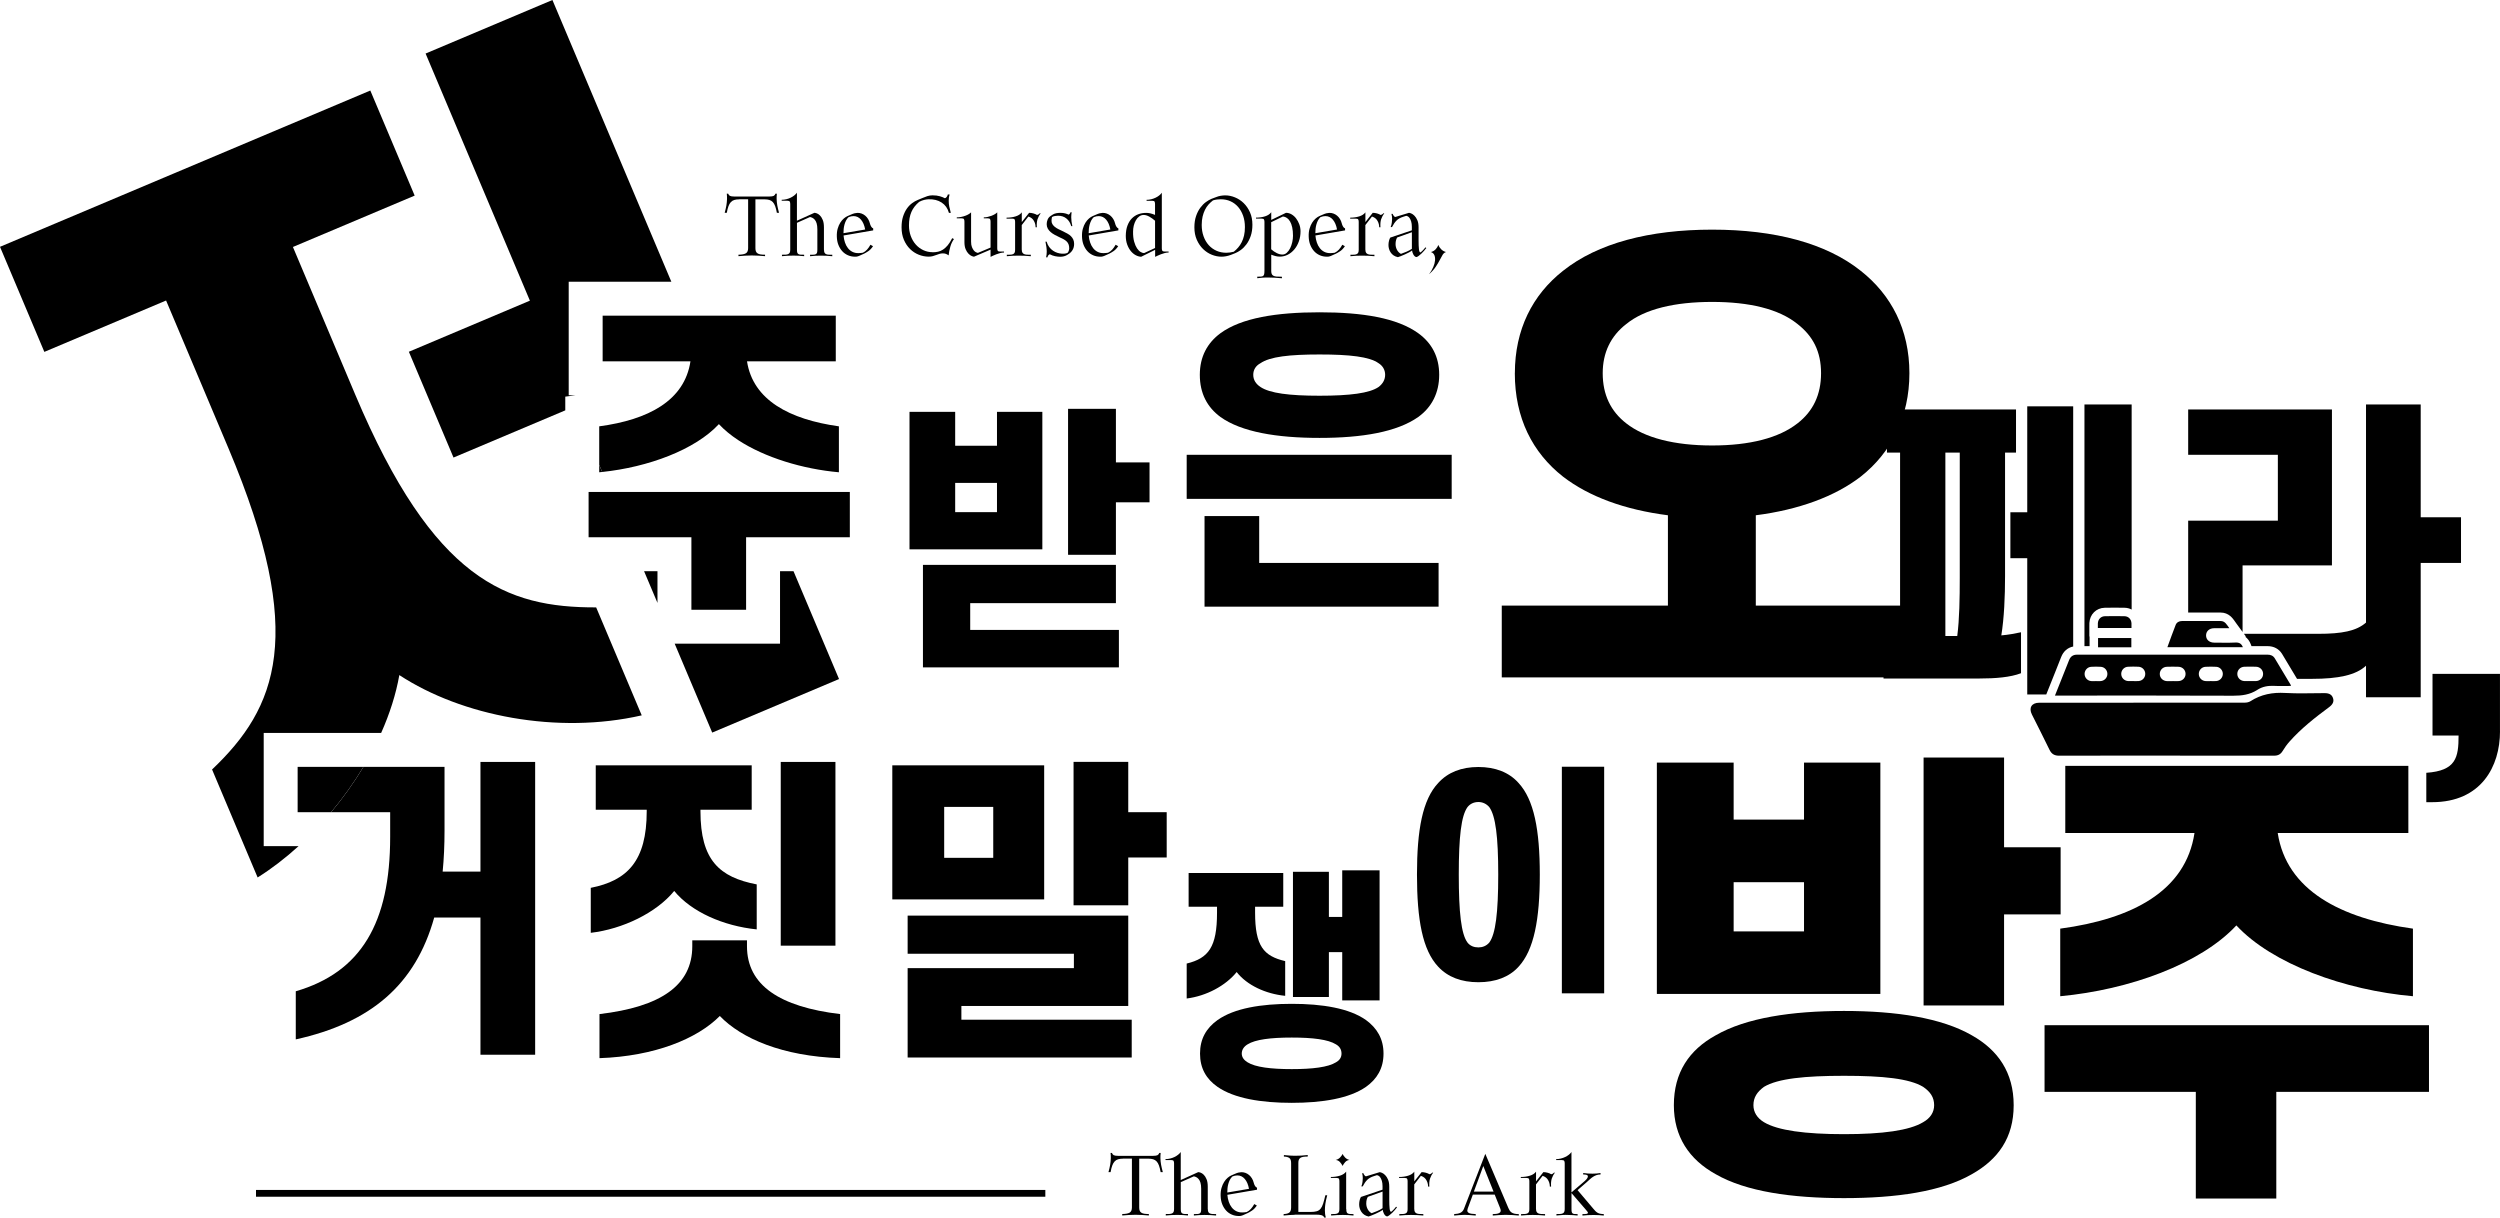 <?xml version="1.0" encoding="UTF-8"?><svg xmlns="http://www.w3.org/2000/svg" viewBox="0 0 736.8 358.88"><defs><style>.d{fill:none;stroke:#000;stroke-miterlimit:10;stroke-width:2px;}</style></defs><g id="a"/><g id="b"><g id="c"><g><path d="M167.61,83.04h30.25L162.81,0l-37.38,15.78,30.74,72.83-35.67,15.06,13.16,31.18,32.94-13.91v-4.04l3.03-.41h-2.02v-33.45Zm22.21,85.3l3.95,9.35v-9.35h-3.95Zm44.04,0h-3.97v21.37h-31.05l11.06,26.2,37.38-15.78-13.42-31.79Z"/><path d="M189.13,210.83c-24.78,5.68-53,.23-71.44-11.87-.99,5.62-2.83,11.38-5.36,17.06h-34.61v33.36h10.27c-3.83,3.48-7.88,6.6-12.06,9.23l-13.43-31.82c19.04-18.1,28.1-39.54,4.84-94.65l-18.39-43.57-35.88,15.14L0,72.74,109.14,26.68l13.07,30.97-35.88,15.14,18.39,43.57c23.08,54.68,44.59,62.72,70.98,62.65l13.43,31.82Z"/><g><path d="M176.6,137.01v2.18c.29-.03,.58-.06,.88-.09l-.88-2.09Z"/><path d="M220.16,106.49h26.16v-13.45h-68.71v13.45h25.88c-1.75,11.61-12.43,17.22-26.89,19.16v11.36l.88,2.09c13.53-1.42,27.36-6.52,34.39-14.1,1.58,1.69,3.5,3.27,5.69,4.71,7.82,5.13,19.03,8.54,29.68,9.48v-13.54c-14.55-2.03-25.33-7.74-27.08-19.16Z"/><polygon points="224.01 144.99 179.97 144.99 173.47 144.99 173.47 158.34 185.6 158.34 203.77 158.34 203.77 179.71 219.89 179.71 219.89 158.34 229.64 158.34 250.46 158.34 250.46 144.99 224.01 144.99"/></g><path d="M281.51,121.38v9.99h12.32v-9.99h13.37v40.52h-39.15v-40.52h13.45Zm47.36,56.38h-42.93v7.89h43.82v11.04h-57.75v-30.21h56.87v11.28Zm-47.36-26.82h12.32v-8.62h-12.32v8.62Zm33.27-30.45h14.1v15.79h9.91v11.76h-9.91v15.47h-14.1v-43.01Z"/><path d="M427.84,147.02h-78.1v-12.99h78.1v12.99Zm-74.23-36.56c0-5.34,2.21-9.39,6.08-12.25,6.17-4.51,16.49-6.17,29.2-6.17s22.84,1.66,29.1,6.17c3.96,2.86,6.17,6.91,6.17,12.25s-2.21,9.58-6.17,12.43c-6.26,4.42-16.49,6.17-29.1,6.17s-23.03-1.75-29.2-6.17c-3.87-2.86-6.08-6.91-6.08-12.43Zm1.38,41.63h16.12v13.82h52.87v12.89h-68.98v-26.71Zm53.24-41.63c0-1.47-.74-2.67-1.93-3.41-2.67-1.93-8.57-2.58-17.41-2.58s-14.64,.65-17.41,2.58c-1.38,.74-2.12,1.93-2.12,3.41s.74,2.67,2.12,3.59c2.76,1.84,8.47,2.58,17.41,2.58s14.74-.74,17.41-2.58c1.2-.92,1.93-2.12,1.93-3.59Z"/><path d="M446.46,109.99c0-12.87,5.18-23.08,14.2-30.18,10.21-8.14,25.45-12.13,43.94-12.13s33.59,4,43.79,12.13c9.02,7.1,14.35,17.31,14.35,30.18s-5.33,23.38-14.35,30.48c-7.69,5.92-18.35,9.77-30.92,11.39v26.63h48.82v21.16h-123.69v-21.16h48.97v-26.63c-12.72-1.63-23.23-5.47-30.92-11.39-9.03-7.1-14.2-17.31-14.2-30.48Zm25.89,0c0,6.36,2.37,11.24,6.95,14.79,5.47,4.29,14.2,6.51,25.3,6.51s19.68-2.22,25.15-6.51c4.59-3.55,6.95-8.43,6.95-14.79s-2.37-10.95-6.95-14.5c-5.47-4.44-14.2-6.51-25.15-6.51s-19.83,2.07-25.3,6.51c-4.59,3.55-6.95,8.43-6.95,14.5Z"/><path d="M614.33,119.2v71.23h1.51v-2.85h-.07v-2.93c-.01-.37-.01-.72,.01-1.06,.13-2.54,2.03-4.42,4.52-4.47,1.94-.04,3.91-.04,5.85,0,.76,.01,1.47,.2,2.09,.53v-60.45h-13.91Zm-16.86,.55v31.23h-4.97v13.54h4.97v40.15h5.61l.02-.06,2.73-6.83c.55-1.38,1.1-2.76,1.64-4.15,.66-1.68,1.9-2.75,3.54-3.09V119.75h-13.54Zm-7.64,67.51c.83-5.15,1.1-11.42,1.1-17.49v-36.39h3.23v-12.71h-38.04v12.71h3.87v54.07h-4.88v12.52h28.18c4.88,0,9.21-.36,12.34-1.56v-12.07c-1.75,.37-3.68,.74-5.8,.92Zm-12.25-16.94c0,5.89-.09,12.16-.74,17.13h-3.5v-54.07h4.24v36.94Z"/><path d="M713.43,152.45v-33.25h-16.12v64.29c-2.86,2.49-7.09,3.31-14.09,3.31h-21.89l.62,.84h-.26c.72,.51,1.28,1.26,1.65,2.22l.22,.57h4.75c1.86,0,3.38,.83,4.29,2.34,1.46,2.43,2.92,4.87,4.38,7.3h4.39c7.83,0,12.99-1.11,15.94-3.87v9.3h16.12v-39.6h11.88v-13.45h-11.88Zm-68.53-31.78v13.36h26.43v19.43h-26.43v27.07c3.2-.01,6.39-.02,9.57,0,2.41,.01,3.57,1.7,4.27,2.71,.1,.14,.2,.28,.3,.43l1.89,2.58v-19.62h26.34v-45.96h-42.37Z"/><g><path d="M107.1,226.02c-2.78,4.64-5.99,9.14-9.53,13.36h-9.85v-13.36h19.38Z"/><path d="M157.72,224.55v86.3h-16.12v-40.44h-13.63c-5.52,19.8-18.69,31.04-40.8,35.92v-14.18c19.25-5.62,27.82-20.17,27.82-45.5v-7.27h-17.42c3.54-4.22,6.75-8.72,9.53-13.36h23.91v18.79c0,4.23-.18,8.29-.55,12.06h11.14v-32.32h16.12Z"/></g><path d="M175.58,238.64v-13.08h45.96v13.08h-15.1v.46c0,14.46,5.62,19.43,16.58,21.55v13.26c-9.86-1.01-19.25-5.16-24.32-11.33-5.25,6.45-15.2,11.24-24.59,12.34v-13.26c10.78-2.12,16.49-7.92,16.49-22.56v-.46h-15.01Zm36.56,60.79c-6.63,6.72-19.25,11.88-35.46,12.43v-12.99c18.05-2.12,27.35-8.47,27.35-19.99v-1.75h16.12v1.75c0,11.51,9.67,17.87,27.45,19.99v12.99c-16.95-.55-29.1-5.8-35.46-12.43Zm34.08-74.88v54.16h-16.12v-54.16h16.12Z"/><path d="M307.74,265.07h-44.76v-39.51h44.76v39.51Zm24.78,31.41h-49.18v4.05h50.2v11.14h-66.04v-26.34h49v-4.24h-49v-11.24h65.02v26.62Zm-39.79-43.66v-15.01h-14.46v15.01h14.46Zm23.67-28.28h16.12v14.83h11.33v13.35h-11.33v14.09h-16.12v-42.28Z"/><path d="M350.31,267.24v-9.94h27.89v9.94h-8.3v1.72c0,9.87,2.5,12.8,8.87,14.3v10.23c-5.79-.57-11.3-3.15-14.3-7.01-3.22,4.01-8.94,7.08-14.73,7.8v-10.3c6.44-1.57,8.94-4.86,8.94-14.95v-1.79h-8.37Zm3.36,43.27c0-4.36,1.86-7.51,5.15-9.87,4.94-3.5,12.88-4.79,21.89-4.79s16.95,1.29,21.89,4.79c3.22,2.36,5.15,5.51,5.15,9.87s-1.93,7.51-5.15,9.8c-4.93,3.43-12.87,4.72-21.89,4.72s-16.95-1.29-21.89-4.72c-3.29-2.29-5.15-5.44-5.15-9.8Zm12.3,0c0,1.07,.64,1.93,1.72,2.58,2.29,1.43,6.87,2,13.02,2s10.73-.57,13.02-2c1.14-.64,1.64-1.5,1.64-2.58,0-1.14-.5-2.07-1.64-2.72-2.29-1.43-6.8-2-13.02-2s-10.73,.57-13.02,2c-1.07,.64-1.72,1.57-1.72,2.72Zm25.68-16.67h-10.59v-36.91h10.59v13.3h3.93v-13.73h11.01v38.34h-11.01v-14.23h-3.93v13.23Z"/><path d="M417.61,257.76c0-13.19,1.64-22.1,6.27-27.01,2.85-3.14,6.84-4.7,11.83-4.7s9.05,1.57,11.83,4.7c4.56,4.92,6.27,13.83,6.27,27.01s-1.71,22.24-6.27,27.16c-2.78,3.06-6.84,4.56-11.83,4.56s-8.98-1.5-11.83-4.56c-4.63-4.92-6.27-13.83-6.27-27.16Zm23.95,0c0-11.19-.78-17.32-2.64-19.89-.86-1-2-1.5-3.21-1.5-1.28,0-2.42,.5-3.21,1.5-1.85,2.57-2.57,8.7-2.57,19.89s.71,17.53,2.57,20.03c.78,1,1.92,1.43,3.21,1.43,1.21,0,2.35-.43,3.21-1.43,1.85-2.49,2.64-8.7,2.64-20.03Zm18.75-31.79h12.47v66.79h-12.47v-66.79Z"/><path d="M510.94,224.76v16.8h20.74v-16.8h22.5v68.17h-65.87v-68.17h22.63Zm-17.62,100.97c0-9.62,4.47-16.26,12.33-20.6,8.95-5.15,22.36-7.18,37.81-7.18s28.73,2.03,37.68,7.18c7.73,4.34,12.33,10.98,12.33,20.6s-4.61,15.99-12.33,20.33c-8.94,5.15-22.36,7.05-37.68,7.05s-28.87-1.9-37.81-7.05c-7.86-4.34-12.33-11.11-12.33-20.33Zm17.62-51.23h20.74v-14.5h-20.74v14.5Zm5.83,51.23c0,2.03,1.08,3.79,3.12,5.01,4.07,2.44,12.2,3.52,23.58,3.52s19.25-1.08,23.31-3.52c2.17-1.22,3.25-2.98,3.25-5.01,0-2.3-1.08-3.93-3.25-5.42-4.07-2.44-11.79-3.25-23.31-3.25s-19.52,.81-23.58,3.25c-2.03,1.49-3.12,3.12-3.12,5.42Zm50.15-102.46h23.72v26.43h16.67v19.79h-16.67v26.84h-23.72v-73.05Z"/><path d="M647.16,321.8h-44.59v-19.65h113.3v19.65h-45v31.44h-23.72v-31.44Zm62.62-76.3h-38.49c2.58,16.81,18.43,25.21,39.85,28.19v19.92c-20.06-1.76-41.47-9.49-52.04-20.87-10.57,11.38-31.58,18.97-51.91,20.87v-19.92c21.28-2.85,37-11.11,39.57-28.19h-38.08v-19.79h101.11v19.79Z"/><g><path d="M638.49,222.7c-10.54,0-21.08-.02-31.62,.02-1.39,0-2.24-.5-2.85-1.76-1.68-3.48-3.44-6.91-5.17-10.37-1-1.99-.08-3.48,2.15-3.48,20.16,0,40.33,0,60.49-.02,.59,0,1.27-.11,1.75-.42,3.14-2.03,6.54-2.66,10.26-2.44,3.85,.22,7.73,.05,11.6,.05,1.4,0,2.18,.47,2.5,1.52,.31,.97-.07,1.8-1.16,2.61-4.18,3.09-8.27,6.3-11.73,10.21-.74,.83-1.39,1.76-1.97,2.71-.58,.96-1.34,1.38-2.46,1.38-10.6-.02-21.2-.01-31.8-.01Z"/><path d="M605.64,204.99c.68-1.7,1.31-3.28,1.94-4.86,.74-1.86,1.49-3.72,2.22-5.58,.43-1.09,1.18-1.61,2.37-1.61,18.71,0,37.42,0,56.13,0,.94,0,1.67,.32,2.15,1.13,1.55,2.58,3.1,5.16,4.64,7.74,.04,.07,.05,.16,.1,.35-1.69,0-3.32,.07-4.96-.02-1.8-.09-3.46,.2-4.98,1.19-2.15,1.39-4.49,1.72-7.05,1.71-17.12-.08-34.23-.04-51.35-.04h-1.23Zm34.68-4.26h0c.59,0,1.18,.03,1.77,0,1.18-.07,2.05-1,2.04-2.13,0-1.13-.89-2.05-2.07-2.09-1.15-.04-2.3-.04-3.44,0-1.19,.04-2.07,.95-2.09,2.08-.02,1.17,.88,2.09,2.12,2.15,.56,.03,1.12,0,1.68,0Zm22.86,0h0c.56,0,1.12,.02,1.68,0,1.24-.06,2.14-.98,2.12-2.14-.01-1.13-.89-2.05-2.08-2.09-1.15-.04-2.3-.04-3.44,0-1.19,.04-2.07,.96-2.08,2.09-.01,1.13,.86,2.06,2.04,2.13,.59,.04,1.18,0,1.77,0Zm-34.48,0h0c.53,0,1.06,.03,1.59-.01,1.13-.09,1.97-1.02,1.96-2.12,0-1.1-.85-2.04-1.98-2.1-1.03-.05-2.06-.05-3.09,0-1.14,.05-1.99,.97-2.01,2.07-.02,1.13,.85,2.07,2.02,2.15,.5,.03,1,0,1.5,0Zm22.89,0h0c.53,0,1.06,.04,1.59-.01,1.12-.1,1.95-1.06,1.93-2.15-.02-1.06-.84-1.99-1.93-2.05-1.06-.06-2.12-.06-3.18,0-1.13,.06-1.97,1-1.97,2.1,0,1.1,.84,2.02,1.97,2.11,.53,.04,1.06,0,1.59,0Zm-33.89,0h0c.47,0,.94,.04,1.41,0,1.13-.09,1.97-1,1.98-2.1,0-1.1-.83-2.05-1.96-2.11-.94-.06-1.88-.06-2.82,0-1.09,.07-1.91,.98-1.94,2.05-.03,1.09,.8,2.05,1.92,2.16,.47,.05,.94,0,1.41,0Z"/><path d="M638.77,190.75c.82-2.23,1.59-4.42,2.44-6.57,.3-.76,1.01-1.15,1.85-1.15,3.8,0,7.61-.01,11.41,0,1.3,0,1.8,1.07,2.56,2.12-.51,0-.87,0-1.23,0-1.09,0-2.18,0-3.27,0-1.4,.01-2.34,.87-2.36,2.1-.01,1.27,.95,2.14,2.4,2.15,2.09,.01,4.19,.07,6.28-.03,1.11-.05,1.77,.33,2.17,1.38h-22.24Z"/><path d="M618.28,185.08c0-.49-.02-.93,0-1.37,.06-1.2,.88-2.07,2.08-2.1,1.91-.04,3.83-.04,5.75,0,1.2,.02,2.02,.89,2.08,2.09,.02,.44,0,.88,0,1.38h-9.91Z"/><path d="M628.15,188.04v2.73h-9.81v-2.73h9.81Z"/></g><path d="M736.8,215.56c0,10.25-5.49,20.86-20.01,20.86h-1.71v-8.66c8.78-.61,9.51-4.51,9.51-10.98h-7.68v-18.18h19.88v16.96Z"/><line class="d" x1="308.08" y1="351.7" x2="75.45" y2="351.7"/><g><path d="M217.88,58.75c-.57,0-1.05,.06-1.45,.18-.4,.12-.74,.32-1.02,.62-.28,.29-.52,.7-.71,1.21s-.36,1.17-.5,1.96h-.62c.22-.81,.39-1.53,.5-2.17,.11-.64,.17-1.29,.19-1.96,0-.25,0-.5-.01-.75,0-.25-.03-.5-.06-.77h.4c.11,.3,.28,.52,.52,.65,.24,.13,.68,.2,1.33,.2h10.28c.63,0,1.07-.07,1.31-.2,.24-.13,.41-.35,.52-.65h.4c-.03,.27-.05,.53-.06,.77,0,.25-.01,.49-.01,.75,.02,.66,.08,1.32,.2,1.96,.12,.64,.29,1.37,.51,2.17h-.64c-.14-.79-.31-1.44-.5-1.96s-.42-.92-.7-1.21c-.28-.29-.61-.5-1.01-.62-.4-.12-.88-.18-1.45-.18h-2.66v14.41c0,.36,.05,.67,.14,.91,.09,.25,.25,.44,.47,.59,.22,.15,.51,.26,.88,.32s.82,.09,1.35,.09v.43c-.68-.06-1.34-.11-1.98-.15-.64-.04-1.29-.06-1.94-.06s-1.31,.02-1.94,.06c-.63,.04-1.29,.09-1.98,.15v-.43c1.04-.02,1.78-.16,2.21-.43,.43-.27,.64-.78,.64-1.52v-14.39h-2.64Z"/><path d="M242.85,73.61c0,.36,.05,.65,.14,.84,.09,.2,.25,.34,.45,.44,.21,.1,.46,.15,.76,.17,.3,.02,.66,.02,1.09,.02v.43c-.6-.06-1.18-.11-1.75-.13-.56-.02-1.12-.04-1.67-.04-.51,0-1.02,.01-1.53,.04-.51,.02-1.05,.07-1.6,.13v-.43c.43,0,.78,0,1.06-.02,.28-.02,.5-.07,.66-.17,.17-.09,.28-.24,.34-.44,.06-.2,.09-.48,.09-.84v-6.03c0-.71-.07-1.29-.21-1.75-.14-.45-.32-.81-.55-1.07-.22-.26-.46-.45-.71-.57-.25-.12-.48-.19-.69-.23l-3.85,1.71v7.93c0,.36,.03,.65,.09,.84,.06,.2,.18,.34,.34,.44,.17,.1,.38,.15,.65,.17,.27,.02,.62,.02,1.04,.02v.43c-.55-.06-1.08-.11-1.59-.13-.51-.02-1.02-.04-1.54-.04-.55,0-1.11,.01-1.67,.04-.56,.02-1.14,.07-1.74,.13v-.43c.43,0,.79,0,1.09-.02,.3-.02,.55-.07,.76-.17,.21-.09,.36-.24,.45-.44,.09-.2,.14-.48,.14-.84v-13.46c0-.29-.04-.52-.13-.7-.09-.18-.31-.27-.68-.27h-1.71v-.29c.47,0,.94-.06,1.39-.17,.45-.11,.87-.26,1.26-.45,.39-.19,.74-.41,1.06-.66,.32-.25,.58-.52,.78-.81v8.26l5.15-2.33c.14,0,.37,.05,.68,.15,.31,.1,.62,.31,.94,.62s.59,.74,.83,1.31c.24,.56,.36,1.3,.36,2.22v6.58Z"/><path d="M257.31,72.54c-.43,.65-.89,1.14-1.4,1.48-.51,.34-.94,.6-1.31,.77l-.81,.36c-.27,.13-.49,.22-.65,.29-.17,.06-.31,.11-.44,.14-.13,.03-.24,.05-.34,.06-.1,0-.23,.01-.37,.01-.74,0-1.44-.14-2.08-.42-.64-.28-1.2-.67-1.67-1.19-.47-.51-.85-1.13-1.14-1.85-.29-.72-.44-1.53-.47-2.43-.03-.89,.05-1.67,.25-2.36,.2-.69,.45-1.28,.77-1.78,.32-.5,.66-.91,1.04-1.23,.38-.32,.75-.57,1.12-.72l.83-.36c.54-.24,.94-.39,1.21-.45,.27-.06,.55-.1,.83-.12,.43-.02,.84,.05,1.23,.19s.76,.35,1.09,.63c.33,.28,.62,.61,.85,1,.24,.39,.41,.8,.52,1.25,.08,.33,.2,.65,.37,.94,.17,.29,.37,.48,.61,.56v.59l-8.74,1.5c.06,.74,.2,1.43,.42,2.07,.21,.63,.5,1.18,.87,1.65,.36,.47,.81,.84,1.33,1.1s1.12,.4,1.8,.38c.22,0,.44-.01,.66-.04,.22-.02,.43-.05,.62-.08,.46-.22,.87-.53,1.22-.91,.36-.39,.69-.87,1.01-1.44l.76,.43Zm-2.33-4.91c-.22-1.22-.63-2.18-1.22-2.88-.59-.7-1.33-1.06-2.2-1.06-.47,0-.97,.1-1.47,.31-.32,.3-.57,.64-.76,1.02-.19,.38-.34,.78-.45,1.19-.11,.41-.19,.84-.23,1.27-.04,.44-.06,.85-.06,1.25l6.39-1.09Z"/><path d="M274.88,74.35c.55,0,1.08-.06,1.59-.17,.51-.11,1-.32,1.47-.63,.47-.31,.93-.73,1.38-1.27,.44-.54,.88-1.23,1.31-2.09l.52,.26c-.47,.66-.84,1.42-1.08,2.28-.25,.85-.41,1.7-.49,2.54-.3-.22-.58-.38-.84-.46-.26-.09-.55-.13-.87-.13-.36,0-.7,.05-1.01,.15s-.62,.21-.94,.33c-.32,.12-.65,.23-1.01,.33s-.76,.15-1.22,.15c-.98,0-1.95-.19-2.91-.57-.96-.38-1.81-.94-2.56-1.67-.75-.74-1.36-1.64-1.82-2.72-.46-1.08-.69-2.3-.69-3.68,0-1.2,.14-2.26,.43-3.16,.29-.9,.66-1.68,1.12-2.34s.97-1.19,1.54-1.61c.57-.42,1.13-.74,1.69-.96l1.33-.55c.49-.22,.99-.41,1.48-.57,.5-.16,1.01-.24,1.53-.24,.84,0,1.56,.09,2.17,.27,.61,.18,1.1,.38,1.46,.58,.21-.03,.39-.16,.56-.39,.17-.23,.27-.47,.32-.72h.52c-.09,.3-.16,.61-.2,.91-.04,.31-.06,.62-.06,.94,0,.6,.06,1.18,.17,1.72,.11,.55,.26,1.17,.45,1.86h-.55c-.38-1.35-1.1-2.36-2.16-3.05-1.06-.69-2.34-1.01-3.85-.96-.41,.02-.85,.08-1.31,.19-.46,.11-.94,.3-1.45,.57-1.04,.87-1.81,1.86-2.29,2.97-.48,1.11-.72,2.43-.72,3.97,0,1.12,.18,2.17,.53,3.13,.36,.97,.85,1.8,1.47,2.5,.62,.7,1.36,1.26,2.21,1.66s1.77,.61,2.77,.61Z"/><path d="M291.96,73.56l-4.89,2.09c-.14,0-.37-.06-.68-.19-.31-.13-.63-.35-.95-.68-.32-.32-.61-.76-.84-1.32-.24-.55-.36-1.26-.36-2.11v-6.03c0-.28-.04-.52-.13-.7-.09-.18-.31-.27-.68-.27h-1.45v-.28c.41,0,.83-.04,1.27-.13,.44-.09,.85-.2,1.23-.34,.39-.14,.74-.3,1.04-.49,.31-.18,.53-.36,.68-.53v8.64c0,.65,.08,1.18,.25,1.6,.17,.42,.36,.76,.57,1.01,.21,.25,.43,.43,.65,.53,.22,.1,.4,.16,.52,.18l3.75-1.57v-7.65c0-.28-.04-.52-.13-.7-.09-.18-.31-.27-.68-.27h-1.19v-.28c.35,0,.72-.04,1.12-.13,.4-.09,.78-.2,1.15-.34s.71-.3,1.02-.49c.31-.18,.53-.36,.68-.53v10.61c0,.28,.04,.51,.13,.69,.09,.17,.31,.26,.68,.26h1.19v.29c-.35,0-.72,.05-1.12,.15s-.78,.23-1.15,.37c-.37,.14-.71,.29-1.02,.43s-.53,.25-.68,.33v-2.14Z"/><path d="M301.14,73.61c0,.36,.06,.65,.18,.84,.12,.2,.29,.34,.52,.44,.23,.1,.51,.15,.83,.17,.32,.02,.7,.02,1.13,.02v.43c-.55-.06-1.17-.11-1.85-.13-.68-.02-1.28-.04-1.8-.04-.55,0-1.11,.01-1.67,.04-.56,.02-1.14,.07-1.75,.13v-.43c.43,0,.79,0,1.09-.02,.3-.02,.55-.07,.76-.17,.21-.09,.36-.24,.45-.44,.1-.2,.14-.48,.14-.84v-8.22c0-.28-.04-.51-.13-.69-.09-.17-.31-.26-.68-.26h-1.71v-.29c.95,0,1.83-.12,2.65-.37,.82-.25,1.43-.64,1.84-1.2v2.87l2.16-2.73c.41,0,.83,.06,1.26,.18,.43,.12,.78,.27,1.04,.44,.13,0,.27-.05,.44-.14,.17-.09,.29-.21,.37-.33h.31c-.43,.55-.74,1.14-.94,1.75-.2,.61-.27,1.4-.2,2.36h-.36c-.02-.51-.09-.95-.24-1.32-.14-.37-.32-.68-.52-.94-.21-.25-.43-.45-.68-.59-.25-.14-.48-.25-.7-.31l-1.95,2.52v7.27Z"/><path d="M308.46,71.21c.17,.62,.43,1.15,.76,1.59,.33,.44,.71,.81,1.13,1.09,.42,.28,.86,.5,1.33,.64,.47,.14,.92,.22,1.37,.24,.66,.03,1.19-.06,1.59-.26,.16-.17,.28-.39,.36-.65,.08-.26,.12-.49,.12-.68,0-.47-.07-.88-.21-1.21-.14-.33-.34-.62-.59-.85-.25-.24-.56-.45-.91-.64-.36-.19-.75-.38-1.18-.57-.47-.22-.94-.46-1.39-.7s-.85-.52-1.2-.82-.63-.64-.84-1.02c-.21-.38-.32-.82-.32-1.31,0-.46,.09-.91,.27-1.34,.18-.44,.47-.79,.87-1.06l.69-.45c.29-.17,.62-.3,1.01-.37,.39-.07,.79-.11,1.2-.11,.54,0,1.02,.06,1.44,.17,.42,.11,.73,.23,.94,.36,.13-.03,.25-.12,.37-.26,.12-.14,.19-.29,.23-.45h.33c-.03,.22-.06,.45-.08,.68-.02,.23-.04,.48-.04,.75,0,.84,.11,1.73,.33,2.66h-.33c-.27-.95-.74-1.7-1.41-2.24-.67-.55-1.5-.82-2.48-.82-.27,0-.57,.03-.9,.08-.33,.06-.63,.15-.88,.3-.03,.14-.06,.3-.09,.47-.03,.17-.05,.39-.05,.64,0,.38,.09,.72,.27,1.01,.18,.29,.42,.56,.72,.8,.3,.24,.64,.45,1.02,.64,.38,.19,.77,.37,1.16,.55,.55,.27,1.05,.52,1.48,.76,.44,.24,.8,.5,1.09,.8,.29,.29,.52,.62,.68,.99,.16,.36,.24,.79,.24,1.28,0,.38-.05,.72-.14,1.03s-.21,.58-.36,.81c-.14,.23-.29,.42-.45,.58s-.29,.28-.4,.36l-.69,.45c-.27,.17-.58,.31-.94,.4-.36,.09-.72,.14-1.08,.14-.51,0-1.03-.06-1.57-.17-.54-.11-1.05-.3-1.54-.57-.36,.14-.59,.44-.69,.9h-.4c.06-.27,.11-.54,.14-.81,.03-.27,.05-.55,.05-.83,0-.85-.13-1.84-.38-2.97h.38Z"/><path d="M329.57,72.54c-.43,.65-.89,1.14-1.4,1.48-.51,.34-.94,.6-1.31,.77l-.81,.36c-.27,.13-.49,.22-.65,.29-.17,.06-.31,.11-.44,.14-.13,.03-.24,.05-.34,.06-.1,0-.23,.01-.37,.01-.74,0-1.44-.14-2.08-.42-.64-.28-1.2-.67-1.67-1.19-.47-.51-.85-1.13-1.14-1.85-.29-.72-.44-1.53-.47-2.43-.03-.89,.05-1.67,.25-2.36,.2-.69,.45-1.28,.77-1.78,.32-.5,.66-.91,1.04-1.23,.38-.32,.75-.57,1.12-.72l.83-.36c.54-.24,.94-.39,1.21-.45,.27-.06,.55-.1,.83-.12,.43-.02,.84,.05,1.23,.19s.76,.35,1.09,.63c.33,.28,.62,.61,.85,1,.24,.39,.41,.8,.52,1.25,.08,.33,.2,.65,.37,.94,.17,.29,.37,.48,.61,.56v.59l-8.74,1.5c.06,.74,.2,1.43,.42,2.07,.21,.63,.5,1.18,.87,1.65,.36,.47,.81,.84,1.33,1.1s1.12,.4,1.8,.38c.22,0,.44-.01,.66-.04,.22-.02,.43-.05,.62-.08,.46-.22,.87-.53,1.22-.91,.36-.39,.69-.87,1.01-1.44l.76,.43Zm-2.33-4.91c-.22-1.22-.63-2.18-1.22-2.88-.59-.7-1.33-1.06-2.2-1.06-.47,0-.97,.1-1.47,.31-.32,.3-.57,.64-.76,1.02-.19,.38-.34,.78-.45,1.19-.11,.41-.19,.84-.23,1.27-.04,.44-.06,.85-.06,1.25l6.39-1.09Z"/><path d="M342.41,73.18c0,.28,.04,.51,.13,.69,.09,.17,.31,.26,.68,.26h1.19v.29c-.35,0-.72,.05-1.12,.15-.4,.1-.78,.23-1.15,.37-.37,.14-.71,.29-1.01,.43-.3,.14-.53,.25-.69,.33v-2.07l-4.11,2.04c-.51-.02-1.03-.16-1.57-.44-.54-.28-1.03-.68-1.47-1.21-.44-.53-.8-1.18-1.08-1.94-.28-.76-.42-1.63-.42-2.61,.02-1.16,.18-2.16,.5-3,.32-.85,.75-1.55,1.29-2.1,.55-.55,1.18-.97,1.9-1.23,.72-.27,1.49-.4,2.32-.4,.4,0,.79,.04,1.19,.13,.4,.09,.87,.24,1.42,.46v-3.18c0-.29-.04-.52-.12-.7-.08-.18-.3-.27-.66-.27h-1.71v-.29c.47,0,.93-.06,1.38-.17,.44-.11,.86-.26,1.26-.45,.4-.19,.75-.41,1.07-.66,.32-.25,.58-.52,.78-.81v16.38Zm-1.99-8.12c-.51-.46-1.06-.86-1.67-1.2-.61-.34-1.17-.51-1.67-.51s-.93,.14-1.32,.43c-.39,.28-.72,.66-.99,1.13s-.47,.99-.62,1.57c-.14,.58-.21,1.16-.21,1.75-.02,1.19,.09,2.18,.32,2.99,.23,.81,.51,1.46,.84,1.96,.33,.5,.69,.86,1.07,1.08,.38,.22,.72,.33,1.02,.33l3.23-1.5v-8.03Z"/><path d="M362.73,75.13c-.46,.17-.93,.31-1.4,.39-.47,.09-.92,.13-1.33,.13-.95,0-1.9-.19-2.85-.57-.95-.38-1.8-.94-2.56-1.67-.76-.74-1.38-1.64-1.86-2.72s-.72-2.3-.72-3.68c0-1.27,.17-2.38,.5-3.34,.33-.96,.75-1.78,1.26-2.46,.51-.68,1.05-1.23,1.64-1.66,.59-.43,1.13-.74,1.64-.95l1.33-.5c.46-.19,.92-.32,1.39-.4,.47-.08,.91-.12,1.32-.12,.95,0,1.9,.19,2.86,.58,.96,.39,1.82,.95,2.58,1.69,.76,.74,1.38,1.64,1.86,2.71,.48,1.07,.72,2.29,.72,3.67,0,1.27-.17,2.37-.5,3.32-.33,.95-.75,1.77-1.26,2.45-.51,.68-1.05,1.23-1.64,1.66-.59,.43-1.14,.74-1.66,.95l-1.31,.52Zm.9-.95c.46-.36,.89-.78,1.28-1.23,.4-.46,.74-.98,1.04-1.57,.3-.59,.53-1.24,.7-1.97,.17-.73,.25-1.56,.25-2.49,0-1.22-.18-2.33-.53-3.34-.36-1.01-.85-1.87-1.47-2.59-.63-.72-1.37-1.28-2.24-1.67-.87-.4-1.83-.59-2.87-.59-.38,0-.76,.02-1.14,.07-.38,.05-.77,.13-1.16,.26-.47,.36-.91,.77-1.32,1.22s-.75,.97-1.04,1.56c-.29,.59-.53,1.25-.7,1.98-.17,.74-.26,1.56-.26,2.48,0,1.22,.18,2.34,.55,3.35,.36,1.01,.87,1.88,1.52,2.6,.65,.72,1.42,1.27,2.3,1.66,.89,.39,1.84,.58,2.87,.58,.73,0,1.47-.1,2.23-.31Z"/><path d="M374.65,79.64c0,.44,.04,.79,.13,1.04,.09,.25,.25,.45,.49,.58,.24,.13,.56,.22,.96,.25,.4,.03,.93,.05,1.58,.05v.45c-.87-.08-1.63-.13-2.29-.17-.66-.03-1.28-.05-1.86-.05-.3,0-.58,0-.83,.01s-.5,.02-.74,.04c-.24,.02-.48,.04-.74,.07-.25,.03-.52,.06-.81,.09v-.45c.47,0,.85-.01,1.13-.04,.28-.02,.49-.09,.63-.21,.14-.12,.24-.31,.29-.56,.05-.25,.07-.61,.07-1.07v-14.29c0-.28-.05-.51-.14-.69-.09-.17-.32-.26-.69-.26h-1.66v-.29c.97,0,1.85-.13,2.66-.38s1.42-.66,1.83-1.21v2.26l4.35-2.09c.57,0,1.11,.15,1.63,.45,.51,.3,.97,.7,1.35,1.21,.39,.51,.7,1.09,.94,1.74,.24,.66,.36,1.34,.36,2.05,0,1.06-.16,2.05-.49,2.96-.32,.91-.76,1.7-1.32,2.36-.55,.66-1.2,1.19-1.94,1.57-.74,.38-1.52,.57-2.34,.57-.4,0-.78-.04-1.15-.13-.37-.09-.84-.23-1.39-.44v4.56Zm0-6.17c.51,.46,1.05,.83,1.64,1.12,.59,.29,1.13,.43,1.64,.43s.93-.18,1.32-.53c.39-.36,.72-.81,.99-1.35s.47-1.15,.62-1.8c.14-.66,.21-1.28,.21-1.86,0-.95-.08-1.77-.23-2.46-.15-.69-.36-1.26-.62-1.72-.26-.46-.57-.81-.93-1.06-.36-.25-.75-.39-1.18-.44l-3.47,1.69v8Z"/><path d="M396.38,72.54c-.43,.65-.89,1.14-1.4,1.48-.51,.34-.94,.6-1.31,.77l-.81,.36c-.27,.13-.49,.22-.65,.29-.17,.06-.31,.11-.44,.14-.13,.03-.24,.05-.34,.06-.1,0-.23,.01-.37,.01-.74,0-1.44-.14-2.08-.42-.64-.28-1.2-.67-1.67-1.19-.47-.51-.85-1.13-1.14-1.85-.29-.72-.44-1.53-.47-2.43-.03-.89,.05-1.67,.25-2.36,.2-.69,.45-1.28,.77-1.78,.32-.5,.66-.91,1.04-1.23,.38-.32,.75-.57,1.12-.72l.83-.36c.54-.24,.94-.39,1.21-.45,.27-.06,.55-.1,.83-.12,.43-.02,.84,.05,1.23,.19s.76,.35,1.09,.63c.33,.28,.62,.61,.85,1,.24,.39,.41,.8,.52,1.25,.08,.33,.2,.65,.37,.94,.17,.29,.37,.48,.61,.56v.59l-8.74,1.5c.06,.74,.2,1.43,.42,2.07,.21,.63,.5,1.18,.87,1.65,.36,.47,.81,.84,1.33,1.1s1.12,.4,1.8,.38c.22,0,.44-.01,.66-.04,.22-.02,.43-.05,.62-.08,.46-.22,.87-.53,1.22-.91,.36-.39,.69-.87,1.01-1.44l.76,.43Zm-2.33-4.91c-.22-1.22-.63-2.18-1.22-2.88-.59-.7-1.33-1.06-2.2-1.06-.47,0-.97,.1-1.47,.31-.32,.3-.57,.64-.76,1.02-.19,.38-.34,.78-.45,1.19-.11,.41-.19,.84-.23,1.27-.04,.44-.06,.85-.06,1.25l6.39-1.09Z"/><path d="M402.41,73.61c0,.36,.06,.65,.18,.84,.12,.2,.29,.34,.52,.44,.23,.1,.51,.15,.83,.17,.32,.02,.7,.02,1.13,.02v.43c-.55-.06-1.17-.11-1.85-.13-.68-.02-1.28-.04-1.8-.04-.55,0-1.11,.01-1.67,.04-.56,.02-1.14,.07-1.75,.13v-.43c.43,0,.79,0,1.09-.02,.3-.02,.55-.07,.76-.17,.21-.09,.36-.24,.45-.44,.1-.2,.14-.48,.14-.84v-8.22c0-.28-.04-.51-.13-.69-.09-.17-.31-.26-.68-.26h-1.71v-.29c.95,0,1.83-.12,2.65-.37,.82-.25,1.43-.64,1.84-1.2v2.87l2.16-2.73c.41,0,.83,.06,1.26,.18,.43,.12,.78,.27,1.04,.44,.13,0,.27-.05,.44-.14,.17-.09,.29-.21,.37-.33h.31c-.43,.55-.74,1.14-.94,1.75-.2,.61-.27,1.4-.2,2.36h-.36c-.02-.51-.09-.95-.24-1.32-.14-.37-.32-.68-.52-.94-.21-.25-.43-.45-.68-.59-.25-.14-.48-.25-.7-.31l-1.95,2.52v7.27Z"/><path d="M411.98,75.79c-.51-.11-.93-.29-1.28-.53-.35-.25-.63-.53-.85-.87-.22-.33-.38-.69-.49-1.07s-.15-.76-.15-1.14c0-.44,.06-.87,.17-1.28,.11-.41,.23-.7,.36-.88l6.36-2.14v-1.02c0-.63-.07-1.16-.2-1.58-.13-.42-.29-.76-.46-1.01-.17-.25-.36-.43-.56-.52-.2-.09-.35-.14-.46-.14l-.81,.26c-.87,.27-1.55,.64-2.03,1.13-.48,.48-.92,1.12-1.32,1.91h-.4c.17-.44,.29-.88,.34-1.31,.06-.43,.08-.8,.08-1.12,0-.27-.01-.5-.04-.69-.02-.19-.08-.44-.15-.76h.36c.05,.17,.15,.37,.31,.58,.16,.21,.31,.33,.45,.34l4.04-1.23c.14,0,.37,.06,.68,.19,.31,.13,.63,.35,.95,.68,.32,.32,.61,.76,.84,1.31,.24,.55,.36,1.25,.36,2.1v3.78c0,1.17,.04,2.06,.11,2.67,.07,.61,.21,.93,.42,.96,.16-.09,.38-.28,.66-.56,.28-.28,.56-.6,.83-.96l.26,.21c-.19,.25-.41,.52-.66,.81-.25,.29-.51,.55-.77,.81s-.52,.47-.77,.66c-.25,.19-.47,.32-.66,.38-.21,0-.39-.08-.56-.24-.17-.16-.31-.34-.42-.56-.11-.21-.2-.43-.26-.64-.06-.21-.09-.38-.09-.51-.24,.19-.55,.39-.94,.59-.39,.21-.78,.4-1.19,.58-.4,.18-.79,.34-1.16,.49-.37,.14-.66,.25-.87,.31Zm.9-.97c.51-.17,1.06-.39,1.65-.64,.59-.25,1.12-.54,1.58-.85v-4.89l-4.32,1.54c-.13,.17-.24,.43-.34,.77-.1,.34-.15,.74-.15,1.2,0,.6,.14,1.16,.42,1.69,.28,.52,.67,.92,1.18,1.19Z"/><path d="M423.92,72.19c.16,.46,.44,.89,.83,1.28,.4,.4,.87,.66,1.42,.81-.41,.13-.74,.39-.99,.8-.25,.4-.52,.91-.83,1.51s-.7,1.27-1.18,1.99c-.47,.73-1.14,1.47-1.99,2.23,.52-.7,.93-1.4,1.23-2.1,.3-.7,.48-1.36,.53-1.97s-.02-1.13-.21-1.57c-.2-.44-.53-.73-1.01-.89,.55-.14,1.02-.41,1.39-.81,.37-.4,.64-.82,.8-1.28Z"/></g><g><path d="M330.99,341.48c-.57,0-1.05,.06-1.45,.18-.4,.12-.74,.32-1.02,.62-.28,.29-.52,.7-.71,1.21s-.36,1.17-.5,1.96h-.62c.22-.81,.39-1.53,.5-2.17,.11-.64,.17-1.29,.19-1.96,0-.25,0-.5-.01-.75,0-.25-.03-.5-.06-.77h.4c.11,.3,.28,.52,.52,.65,.24,.13,.68,.2,1.33,.2h10.28c.63,0,1.07-.07,1.31-.2,.24-.13,.41-.35,.52-.65h.4c-.03,.27-.05,.53-.06,.77,0,.25-.01,.49-.01,.75,.02,.66,.08,1.32,.2,1.96,.12,.64,.29,1.37,.51,2.17h-.64c-.14-.79-.31-1.44-.5-1.96s-.42-.92-.7-1.21c-.28-.29-.61-.5-1.01-.62-.4-.12-.88-.18-1.45-.18h-2.66v14.41c0,.36,.05,.67,.14,.91,.09,.25,.25,.44,.47,.59,.22,.15,.51,.26,.88,.32s.82,.09,1.35,.09v.43c-.68-.06-1.34-.11-1.98-.15-.64-.04-1.29-.06-1.94-.06s-1.31,.02-1.94,.06c-.63,.04-1.29,.09-1.98,.15v-.43c1.04-.02,1.78-.16,2.21-.43,.43-.27,.64-.78,.64-1.52v-14.39h-2.64Z"/><path d="M355.97,356.34c0,.36,.05,.65,.14,.84,.09,.2,.25,.34,.45,.44,.21,.1,.46,.15,.76,.17,.3,.02,.66,.02,1.09,.02v.43c-.6-.06-1.18-.11-1.75-.13-.56-.02-1.12-.04-1.67-.04-.51,0-1.02,.01-1.53,.04-.51,.02-1.05,.07-1.6,.13v-.43c.43,0,.78,0,1.06-.02,.28-.02,.5-.07,.66-.17,.17-.09,.28-.24,.34-.44,.06-.2,.09-.48,.09-.84v-6.03c0-.71-.07-1.29-.21-1.75-.14-.45-.32-.81-.55-1.07-.22-.26-.46-.45-.71-.57-.25-.12-.48-.19-.69-.23l-3.85,1.71v7.93c0,.36,.03,.65,.09,.84,.06,.2,.18,.34,.34,.44,.17,.1,.38,.15,.65,.17,.27,.02,.62,.02,1.04,.02v.43c-.55-.06-1.08-.11-1.59-.13-.51-.02-1.02-.04-1.54-.04-.55,0-1.11,.01-1.67,.04-.56,.02-1.14,.07-1.74,.13v-.43c.43,0,.79,0,1.09-.02,.3-.02,.55-.07,.76-.17,.21-.09,.36-.24,.45-.44,.09-.2,.14-.48,.14-.84v-13.46c0-.29-.04-.52-.13-.7-.09-.18-.31-.27-.68-.27h-1.71v-.29c.47,0,.94-.06,1.39-.17,.45-.11,.87-.26,1.26-.45,.39-.19,.74-.41,1.06-.66,.32-.25,.58-.52,.78-.81v8.26l5.15-2.33c.14,0,.37,.05,.68,.15,.31,.1,.62,.31,.94,.62s.59,.74,.83,1.31c.24,.56,.36,1.3,.36,2.22v6.58Z"/><path d="M370.43,355.27c-.43,.65-.89,1.14-1.4,1.48-.51,.34-.94,.6-1.31,.77l-.81,.36c-.27,.13-.49,.22-.65,.29-.17,.06-.31,.11-.44,.14-.13,.03-.24,.05-.34,.06-.1,0-.23,.01-.37,.01-.74,0-1.44-.14-2.08-.42-.64-.28-1.2-.67-1.67-1.19-.47-.51-.85-1.13-1.14-1.85-.29-.72-.44-1.53-.47-2.43-.03-.89,.05-1.67,.25-2.36,.2-.69,.45-1.28,.77-1.78,.32-.5,.66-.91,1.04-1.23,.38-.32,.75-.57,1.12-.72l.83-.36c.54-.24,.94-.39,1.21-.45,.27-.06,.55-.1,.83-.12,.43-.02,.84,.05,1.23,.19s.76,.35,1.09,.63c.33,.28,.62,.61,.85,1,.24,.39,.41,.8,.52,1.25,.08,.33,.2,.65,.37,.94,.17,.29,.37,.48,.61,.56v.59l-8.74,1.5c.06,.74,.2,1.43,.42,2.07,.21,.63,.5,1.18,.87,1.65,.36,.47,.81,.84,1.33,1.1s1.12,.4,1.8,.38c.22,0,.44-.01,.66-.04,.22-.02,.43-.05,.62-.08,.46-.22,.87-.53,1.22-.91,.36-.39,.69-.87,1.01-1.44l.76,.43Zm-2.33-4.91c-.22-1.22-.63-2.18-1.22-2.88-.59-.7-1.33-1.06-2.2-1.06-.47,0-.97,.1-1.47,.31-.32,.3-.57,.64-.76,1.02-.19,.38-.34,.78-.45,1.19-.11,.41-.19,.84-.23,1.27-.04,.44-.06,.85-.06,1.25l6.39-1.09Z"/><path d="M381.56,358.03c-.4,0-.87,.02-1.41,.06-.55,.04-1.16,.09-1.84,.15v-.43c.73-.02,1.28-.15,1.65-.42,.37-.26,.56-.77,.56-1.53v-13.04c0-.76-.17-1.27-.52-1.53-.35-.26-.89-.4-1.61-.42v-.45c1.38,.14,2.44,.21,3.18,.21,.66,0,1.3-.02,1.91-.05,.61-.03,1.25-.09,1.94-.17v.45c-.54,0-.99,.03-1.34,.09-.36,.06-.64,.17-.85,.31-.21,.14-.36,.34-.45,.58-.09,.25-.13,.55-.13,.91v14.44h3.59c.76,0,1.37-.07,1.84-.21,.47-.14,.85-.4,1.14-.76,.29-.36,.54-.86,.74-1.5,.2-.63,.42-1.45,.65-2.45h.55c-.14,.52-.26,.99-.34,1.39-.09,.4-.15,.77-.2,1.1-.05,.33-.08,.66-.11,.97-.02,.32-.04,.65-.04,1s.02,.67,.06,1.02c.04,.35,.11,.71,.23,1.09h-.5c-.05-.19-.15-.34-.3-.45-.15-.11-.33-.2-.55-.26-.21-.06-.45-.1-.71-.12-.26-.02-.52-.02-.77-.02h-6.34Z"/><path d="M396.78,356.34c0,.36,.03,.65,.09,.84,.06,.2,.18,.34,.34,.44,.17,.1,.38,.15,.65,.17,.27,.02,.62,.02,1.04,.02v.43c-.54-.06-1.06-.11-1.58-.13-.51-.02-1.03-.04-1.56-.04-.55,0-1.12,.01-1.69,.04-.57,.02-1.16,.07-1.76,.13v-.43c.43,0,.79,0,1.09-.02,.3-.02,.55-.07,.76-.17,.21-.09,.36-.24,.45-.44,.09-.2,.14-.48,.14-.84v-8.22c0-.28-.04-.51-.13-.69-.09-.17-.31-.26-.68-.26h-1.71v-.29c.95,0,1.84-.13,2.66-.38,.82-.25,1.44-.66,1.85-1.21v11.04Zm-1.09-16.24c.17,.36,.43,.72,.76,1.06,.33,.34,.75,.57,1.26,.7-.51,.06-.92,.27-1.25,.63-.32,.36-.58,.73-.77,1.13-.19-.4-.45-.77-.77-1.13-.32-.36-.74-.57-1.25-.63,.51-.13,.93-.36,1.26-.7,.33-.34,.59-.69,.76-1.06Z"/><path d="M403.34,358.53c-.51-.11-.93-.29-1.28-.53-.35-.25-.63-.53-.85-.87-.22-.33-.38-.69-.49-1.07s-.15-.76-.15-1.14c0-.44,.06-.87,.17-1.28,.11-.41,.23-.7,.36-.88l6.36-2.14v-1.02c0-.63-.07-1.16-.2-1.58-.13-.42-.29-.76-.46-1.01-.17-.25-.36-.43-.56-.52-.2-.09-.35-.14-.46-.14l-.81,.26c-.87,.27-1.55,.64-2.03,1.13-.48,.48-.92,1.12-1.32,1.91h-.4c.17-.44,.29-.88,.34-1.31,.06-.43,.08-.8,.08-1.12,0-.27-.01-.5-.04-.69-.02-.19-.08-.44-.15-.76h.36c.05,.17,.15,.37,.31,.58,.16,.21,.31,.33,.45,.34l4.04-1.23c.14,0,.37,.06,.68,.19,.31,.13,.63,.35,.95,.68,.32,.32,.61,.76,.84,1.31,.24,.55,.36,1.25,.36,2.1v3.78c0,1.17,.04,2.06,.11,2.67,.07,.61,.21,.93,.42,.96,.16-.09,.38-.28,.66-.56,.28-.28,.56-.6,.83-.96l.26,.21c-.19,.25-.41,.52-.66,.81-.25,.29-.51,.55-.77,.81s-.52,.47-.77,.66c-.25,.19-.47,.32-.66,.38-.21,0-.39-.08-.56-.24-.17-.16-.31-.34-.42-.56-.11-.21-.2-.43-.26-.64-.06-.21-.09-.38-.09-.51-.24,.19-.55,.39-.94,.59-.39,.21-.78,.4-1.19,.58-.4,.18-.79,.34-1.16,.49-.37,.14-.66,.25-.87,.31Zm.9-.97c.51-.17,1.06-.39,1.65-.64,.59-.25,1.12-.54,1.58-.85v-4.89l-4.32,1.54c-.13,.17-.24,.43-.34,.77-.1,.34-.15,.74-.15,1.2,0,.6,.14,1.16,.42,1.69,.28,.52,.67,.92,1.18,1.19Z"/><path d="M416.82,356.34c0,.36,.06,.65,.18,.84,.12,.2,.29,.34,.52,.44,.23,.1,.51,.15,.83,.17,.32,.02,.7,.02,1.13,.02v.43c-.55-.06-1.17-.11-1.85-.13-.68-.02-1.28-.04-1.8-.04-.55,0-1.11,.01-1.67,.04-.56,.02-1.14,.07-1.75,.13v-.43c.43,0,.79,0,1.09-.02,.3-.02,.55-.07,.76-.17,.21-.09,.36-.24,.45-.44,.1-.2,.14-.48,.14-.84v-8.22c0-.28-.04-.51-.13-.69-.09-.17-.31-.26-.68-.26h-1.71v-.29c.95,0,1.83-.12,2.65-.37,.82-.25,1.43-.64,1.84-1.2v2.87l2.16-2.73c.41,0,.83,.06,1.26,.18,.43,.12,.78,.27,1.04,.44,.13,0,.27-.05,.44-.14,.17-.09,.29-.21,.37-.33h.31c-.43,.55-.74,1.14-.94,1.75-.2,.61-.27,1.4-.2,2.36h-.36c-.02-.51-.09-.95-.24-1.32-.14-.37-.32-.68-.52-.94-.21-.25-.43-.45-.68-.59-.25-.14-.48-.25-.7-.31l-1.95,2.52v7.27Z"/><path d="M440.54,352.07h-6.46l-1.52,4.13c-.08,.27-.12,.46-.12,.57,0,.33,.18,.58,.53,.75,.36,.17,1.01,.27,1.96,.3v.43c-.59-.05-1.16-.09-1.73-.14-.57-.05-1.08-.07-1.54-.07-.41,0-.89,.02-1.44,.07-.55,.05-1.1,.09-1.65,.14v-.43c.76-.03,1.38-.16,1.85-.39,.47-.23,.82-.62,1.04-1.18l6.29-16.19,6.81,16c.11,.25,.23,.49,.37,.7,.13,.21,.31,.4,.53,.56,.22,.16,.51,.28,.85,.37,.35,.09,.78,.13,1.31,.13v.43c-.7-.06-1.34-.11-1.92-.15-.59-.04-1.25-.06-1.99-.06-.55,0-1.18,.02-1.88,.07-.7,.05-1.32,.09-1.88,.14v-.43c1.57,0,2.35-.34,2.35-1.02,0-.22-.07-.49-.21-.81l-1.57-3.92Zm-6.15-.88h5.79l-3.02-7.55-2.78,7.55Z"/><path d="M452.7,356.34c0,.36,.06,.65,.18,.84,.12,.2,.29,.34,.52,.44,.23,.1,.51,.15,.83,.17,.32,.02,.7,.02,1.13,.02v.43c-.55-.06-1.17-.11-1.85-.13-.68-.02-1.28-.04-1.8-.04-.55,0-1.11,.01-1.67,.04-.56,.02-1.14,.07-1.75,.13v-.43c.43,0,.79,0,1.09-.02,.3-.02,.55-.07,.76-.17,.21-.09,.36-.24,.45-.44,.1-.2,.14-.48,.14-.84v-8.22c0-.28-.04-.51-.13-.69-.09-.17-.31-.26-.68-.26h-1.71v-.29c.95,0,1.83-.12,2.65-.37,.82-.25,1.43-.64,1.84-1.2v2.87l2.16-2.73c.41,0,.83,.06,1.26,.18,.43,.12,.78,.27,1.04,.44,.13,0,.27-.05,.44-.14,.17-.09,.29-.21,.37-.33h.31c-.43,.55-.74,1.14-.94,1.75-.2,.61-.27,1.4-.2,2.36h-.36c-.02-.51-.09-.95-.24-1.32-.14-.37-.32-.68-.52-.94-.21-.25-.43-.45-.68-.59-.25-.14-.48-.25-.7-.31l-1.95,2.52v7.27Z"/><path d="M464.95,350.76l4.56,5.39c.25,.3,.47,.55,.66,.75,.19,.2,.4,.36,.62,.5,.22,.13,.47,.23,.76,.3,.28,.06,.66,.1,1.12,.12v.43c-.43-.05-.88-.09-1.37-.12-.48-.03-1-.05-1.55-.05-.62,0-1.22,.01-1.8,.04-.59,.02-1.11,.07-1.57,.13v-.43c.6,0,1.02-.03,1.26-.08,.24-.06,.36-.16,.36-.32,0-.11-.08-.26-.24-.44-.16-.18-.35-.41-.57-.68l-4.04-4.68v4.72c0,.36,.02,.65,.07,.84,.05,.2,.14,.34,.27,.44,.13,.1,.32,.15,.55,.17,.23,.02,.53,.02,.91,.02v.43c-.47-.05-.94-.09-1.4-.12-.46-.03-.93-.05-1.4-.05-.54-.03-1.09-.03-1.65,.01-.56,.04-1.16,.09-1.79,.15v-.43c.43,0,.79,0,1.09-.02,.3-.02,.55-.07,.76-.17,.21-.09,.36-.24,.45-.44,.09-.2,.14-.48,.14-.84v-13.46c0-.29-.04-.52-.13-.7-.09-.18-.31-.27-.68-.27h-1.71v-.29c.47,0,.94-.06,1.39-.17,.45-.11,.87-.26,1.27-.45,.4-.19,.75-.41,1.07-.66,.32-.25,.58-.52,.78-.81v11.9l3.97-3.4c.38-.35,.62-.63,.72-.83,.1-.21,.15-.39,.15-.55s-.11-.28-.32-.37c-.21-.09-.57-.13-1.06-.13v-.43c.47,.08,.94,.13,1.39,.15,.45,.02,.91,.04,1.37,.04,.43,0,.83-.02,1.2-.05,.37-.03,.76-.08,1.15-.14v.43c-.44,0-.84,.06-1.2,.19-.36,.13-.69,.29-1.01,.5-.32,.21-.62,.44-.9,.7-.28,.26-.58,.53-.88,.8l-2.78,2.42Z"/></g></g></g></g></svg>